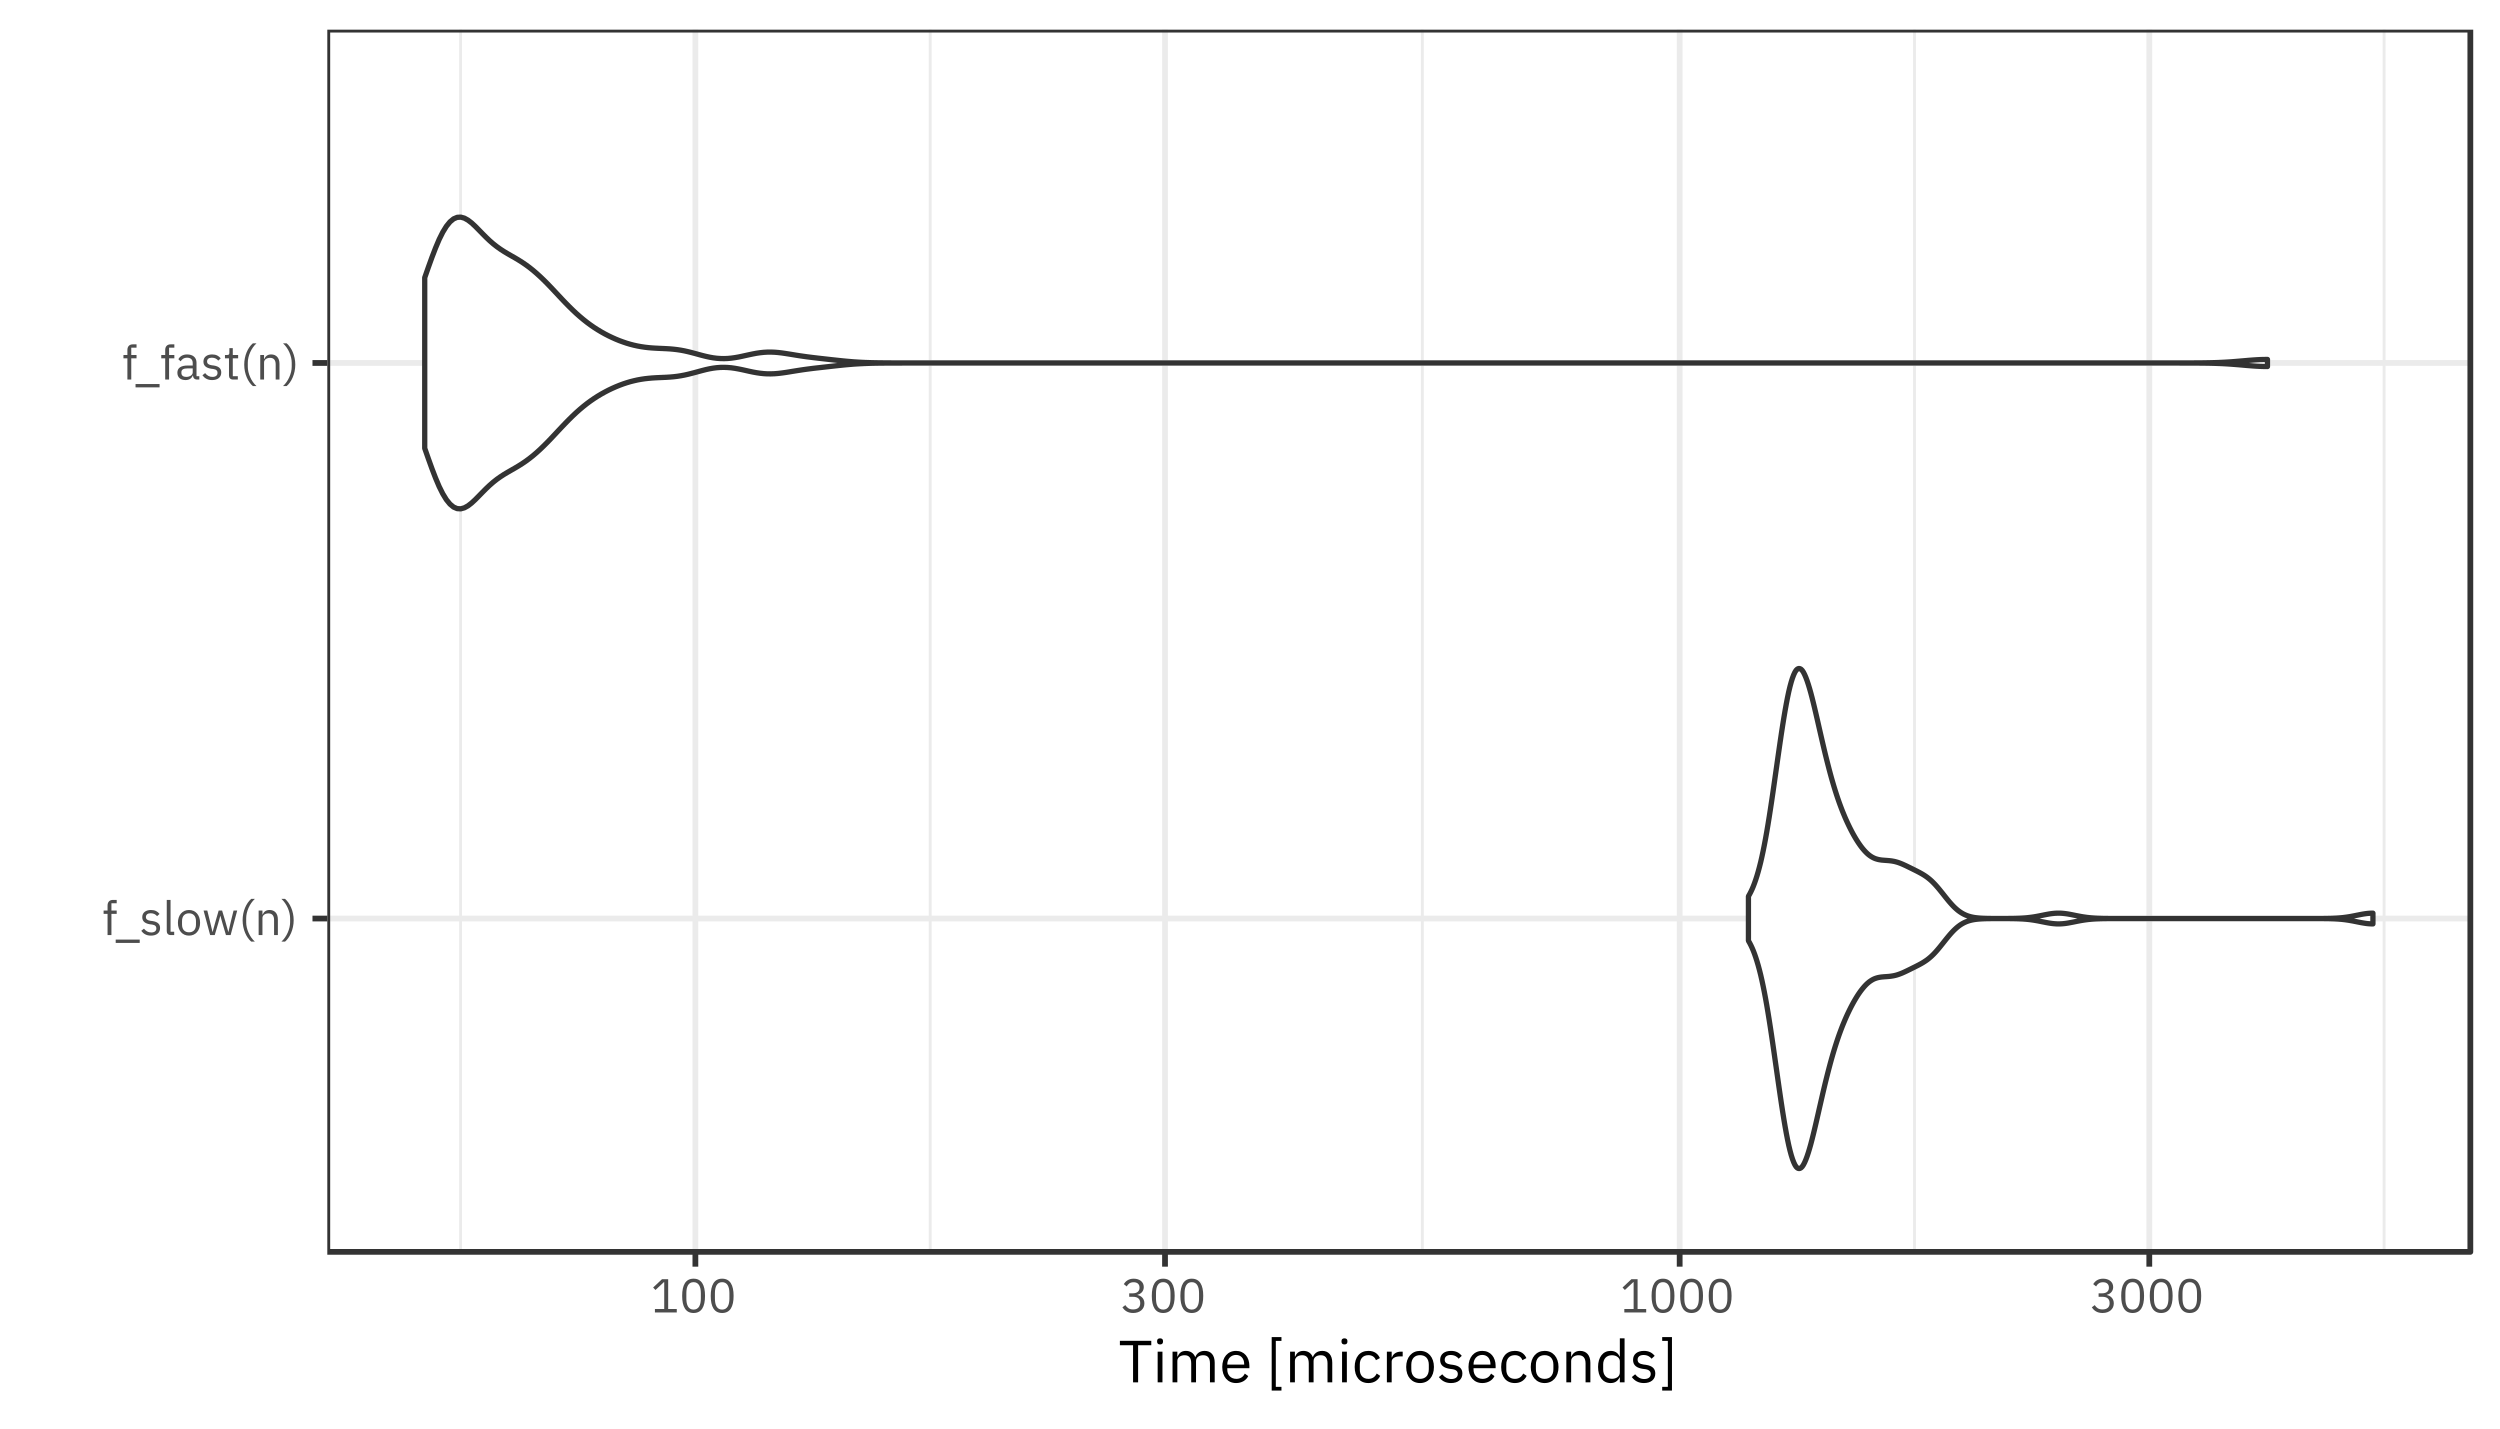 <?xml version="1.0" encoding="UTF-8"?>
<svg xmlns="http://www.w3.org/2000/svg" xmlns:xlink="http://www.w3.org/1999/xlink" width="504pt" height="288pt" viewBox="0 0 504 288" version="1.1">
<defs>
<g>
<symbol overflow="visible" id="glyph0-0">
<path style="stroke:none;" d="M 0.312 0 L 4.219 0 L 4.219 -7.484 L 0.312 -7.484 Z M 0.875 -0.578 L 0.875 -6.906 L 3.641 -6.906 L 3.641 -0.578 Z M 0.875 -0.578 "/>
</symbol>
<symbol overflow="visible" id="glyph0-1">
<path style="stroke:none;" d="M 1.078 0 L 1.859 0 L 1.859 -4.281 L 2.922 -4.281 L 2.922 -4.953 L 1.859 -4.953 L 1.859 -6.422 L 2.922 -6.422 L 2.922 -7.094 L 2.172 -7.094 C 1.438 -7.094 1.078 -6.625 1.078 -5.953 L 1.078 -4.953 L 0.281 -4.953 L 0.281 -4.281 L 1.078 -4.281 Z M 1.078 0 "/>
</symbol>
<symbol overflow="visible" id="glyph0-2">
<path style="stroke:none;" d="M 5.125 1.578 L 5.125 0.906 L 0.281 0.906 L 0.281 1.578 Z M 5.125 1.578 "/>
</symbol>
<symbol overflow="visible" id="glyph0-3">
<path style="stroke:none;" d="M 2.297 0.109 C 3.438 0.109 4.141 -0.469 4.141 -1.422 C 4.141 -2.172 3.719 -2.656 2.625 -2.828 L 2.234 -2.875 C 1.625 -2.969 1.281 -3.172 1.281 -3.641 C 1.281 -4.109 1.625 -4.406 2.25 -4.406 C 2.891 -4.406 3.312 -4.109 3.531 -3.812 L 4.031 -4.266 C 3.641 -4.766 3.109 -5.062 2.312 -5.062 C 1.312 -5.062 0.547 -4.578 0.547 -3.609 C 0.547 -2.688 1.234 -2.312 2.141 -2.172 L 2.531 -2.125 C 3.188 -2.031 3.391 -1.734 3.391 -1.344 C 3.391 -0.828 3.016 -0.531 2.359 -0.531 C 1.734 -0.531 1.281 -0.812 0.891 -1.297 L 0.344 -0.859 C 0.781 -0.266 1.391 0.109 2.297 0.109 Z M 2.297 0.109 "/>
</symbol>
<symbol overflow="visible" id="glyph0-4">
<path style="stroke:none;" d="M 2.312 0 L 2.312 -0.672 L 1.578 -0.672 L 1.578 -7.094 L 0.812 -7.094 L 0.812 -0.797 C 0.812 -0.328 1.109 0 1.625 0 Z M 2.312 0 "/>
</symbol>
<symbol overflow="visible" id="glyph0-5">
<path style="stroke:none;" d="M 2.688 0.109 C 4.016 0.109 4.922 -0.906 4.922 -2.469 C 4.922 -4.047 4.016 -5.062 2.688 -5.062 C 1.359 -5.062 0.453 -4.047 0.453 -2.469 C 0.453 -0.906 1.359 0.109 2.688 0.109 Z M 2.688 -0.562 C 1.859 -0.562 1.281 -1.078 1.281 -2.125 L 1.281 -2.828 C 1.281 -3.875 1.859 -4.391 2.688 -4.391 C 3.516 -4.391 4.094 -3.875 4.094 -2.828 L 4.094 -2.125 C 4.094 -1.078 3.516 -0.562 2.688 -0.562 Z M 2.688 -0.562 "/>
</symbol>
<symbol overflow="visible" id="glyph0-6">
<path style="stroke:none;" d="M 1.625 0 L 2.547 0 L 3.25 -2.375 L 3.672 -3.891 L 3.688 -3.891 L 4.109 -2.375 L 4.812 0 L 5.75 0 L 7.078 -4.953 L 6.344 -4.953 L 5.812 -2.812 L 5.312 -0.641 L 5.281 -0.641 L 4.672 -2.812 L 4.031 -4.953 L 3.344 -4.953 L 2.719 -2.812 L 2.125 -0.641 L 2.094 -0.641 L 1.578 -2.812 L 1.047 -4.953 L 0.297 -4.953 Z M 1.625 0 "/>
</symbol>
<symbol overflow="visible" id="glyph0-7">
<path style="stroke:none;" d="M 0.797 -3 C 0.797 -1.125 1.578 0.516 2.531 1.312 L 3.266 1.312 C 2.219 0.391 1.516 -1.234 1.516 -2.578 L 1.516 -3.391 C 1.516 -4.734 2.203 -6.328 3.266 -7.297 L 2.531 -7.297 C 1.547 -6.453 0.797 -4.844 0.797 -3 Z M 0.797 -3 "/>
</symbol>
<symbol overflow="visible" id="glyph0-8">
<path style="stroke:none;" d="M 1.578 0 L 1.578 -3.438 C 1.578 -4.062 2.172 -4.375 2.797 -4.375 C 3.531 -4.375 3.922 -3.922 3.922 -3.047 L 3.922 0 L 4.688 0 L 4.688 -3.172 C 4.688 -4.375 4.031 -5.062 3.016 -5.062 C 2.281 -5.062 1.859 -4.703 1.625 -4.141 L 1.578 -4.141 L 1.578 -4.953 L 0.812 -4.953 L 0.812 0 Z M 1.578 0 "/>
</symbol>
<symbol overflow="visible" id="glyph0-9">
<path style="stroke:none;" d="M 2.422 -3 C 2.422 -4.844 1.656 -6.453 0.688 -7.297 L -0.047 -7.297 C 1.016 -6.328 1.703 -4.734 1.703 -3.391 L 1.703 -2.578 C 1.703 -1.234 0.984 0.391 -0.047 1.312 L 0.688 1.312 C 1.625 0.516 2.422 -1.125 2.422 -3 Z M 2.422 -3 "/>
</symbol>
<symbol overflow="visible" id="glyph0-10">
<path style="stroke:none;" d="M 4.844 0 L 4.844 -0.672 L 4.281 -0.672 L 4.281 -3.391 C 4.281 -4.438 3.562 -5.062 2.375 -5.062 C 1.484 -5.062 0.891 -4.625 0.625 -4.094 L 1.078 -3.672 C 1.359 -4.109 1.75 -4.406 2.344 -4.406 C 3.125 -4.406 3.516 -4.016 3.516 -3.312 L 3.516 -2.828 L 2.531 -2.828 C 1.094 -2.828 0.422 -2.312 0.422 -1.375 C 0.422 -0.453 1.031 0.109 2.078 0.109 C 2.766 0.109 3.297 -0.203 3.516 -0.812 L 3.562 -0.812 C 3.609 -0.344 3.844 0 4.406 0 Z M 2.203 -0.531 C 1.609 -0.531 1.234 -0.812 1.234 -1.312 L 1.234 -1.5 C 1.234 -1.984 1.625 -2.25 2.5 -2.25 L 3.516 -2.25 L 3.516 -1.438 C 3.516 -0.938 2.969 -0.531 2.203 -0.531 Z M 2.203 -0.531 "/>
</symbol>
<symbol overflow="visible" id="glyph0-11">
<path style="stroke:none;" d="M 2.875 0 L 2.875 -0.672 L 1.859 -0.672 L 1.859 -4.281 L 2.938 -4.281 L 2.938 -4.953 L 1.859 -4.953 L 1.859 -6.328 L 1.172 -6.328 L 1.172 -5.406 C 1.172 -5.062 1.062 -4.953 0.734 -4.953 L 0.281 -4.953 L 0.281 -4.281 L 1.094 -4.281 L 1.094 -0.812 C 1.094 -0.328 1.375 0 1.906 0 Z M 2.875 0 "/>
</symbol>
<symbol overflow="visible" id="glyph0-12">
<path style="stroke:none;" d="M 5.25 0 L 5.25 -0.703 L 3.516 -0.703 L 3.516 -6.703 L 2.266 -6.703 L 0.484 -5.031 L 0.953 -4.531 L 2.641 -6.109 L 2.719 -6.109 L 2.719 -0.703 L 0.844 -0.703 L 0.844 0 Z M 5.25 0 "/>
</symbol>
<symbol overflow="visible" id="glyph0-13">
<path style="stroke:none;" d="M 2.875 0.109 C 4.484 0.109 5.188 -1.156 5.188 -3.344 C 5.188 -5.531 4.484 -6.812 2.875 -6.812 C 1.281 -6.812 0.578 -5.531 0.578 -3.344 C 0.578 -1.156 1.281 0.109 2.875 0.109 Z M 2.875 -0.578 C 1.828 -0.578 1.422 -1.5 1.422 -2.797 L 1.422 -3.891 C 1.422 -5.188 1.828 -6.109 2.875 -6.109 C 3.922 -6.109 4.344 -5.188 4.344 -3.891 L 4.344 -2.797 C 4.344 -1.5 3.922 -0.578 2.875 -0.578 Z M 2.875 -0.578 "/>
</symbol>
<symbol overflow="visible" id="glyph0-14">
<path style="stroke:none;" d="M 1.781 -3.859 L 1.781 -3.156 L 2.562 -3.156 C 3.5 -3.156 4 -2.703 4 -1.922 L 4 -1.844 C 4 -1.062 3.5 -0.609 2.562 -0.609 C 1.75 -0.609 1.359 -0.953 1 -1.484 L 0.406 -1.031 C 0.812 -0.453 1.406 0.109 2.578 0.109 C 3.938 0.109 4.844 -0.688 4.844 -1.828 C 4.844 -2.844 4.156 -3.375 3.438 -3.516 L 3.438 -3.562 C 4.141 -3.734 4.719 -4.266 4.719 -5.125 C 4.719 -6.203 3.812 -6.812 2.688 -6.812 C 1.609 -6.812 1.031 -6.25 0.688 -5.719 L 1.281 -5.25 C 1.562 -5.766 1.969 -6.094 2.672 -6.094 C 3.375 -6.094 3.859 -5.734 3.859 -5.031 L 3.859 -4.969 C 3.859 -4.328 3.406 -3.859 2.5 -3.859 Z M 1.781 -3.859 "/>
</symbol>
<symbol overflow="visible" id="glyph1-0">
<path style="stroke:none;" d="M 0.391 0 L 5.281 0 L 5.281 -9.359 L 0.391 -9.359 Z M 1.109 -0.719 L 1.109 -8.641 L 4.562 -8.641 L 4.562 -0.719 Z M 1.109 -0.719 "/>
</symbol>
<symbol overflow="visible" id="glyph1-1">
<path style="stroke:none;" d="M 6.594 -7.484 L 6.594 -8.375 L 0.266 -8.375 L 0.266 -7.484 L 2.922 -7.484 L 2.922 0 L 3.938 0 L 3.938 -7.484 Z M 6.594 -7.484 "/>
</symbol>
<symbol overflow="visible" id="glyph1-2">
<path style="stroke:none;" d="M 1.5 -7.641 C 1.906 -7.641 2.094 -7.859 2.094 -8.188 L 2.094 -8.344 C 2.094 -8.656 1.906 -8.875 1.5 -8.875 C 1.094 -8.875 0.906 -8.656 0.906 -8.344 L 0.906 -8.188 C 0.906 -7.859 1.094 -7.641 1.5 -7.641 Z M 1.016 0 L 1.984 0 L 1.984 -6.188 L 1.016 -6.188 Z M 1.016 0 "/>
</symbol>
<symbol overflow="visible" id="glyph1-3">
<path style="stroke:none;" d="M 1.984 0 L 1.984 -4.297 C 1.984 -5.094 2.703 -5.469 3.453 -5.469 C 4.375 -5.469 4.781 -4.906 4.781 -3.797 L 4.781 0 L 5.75 0 L 5.75 -4.297 C 5.75 -5.094 6.438 -5.469 7.203 -5.469 C 8.141 -5.469 8.562 -4.891 8.562 -3.797 L 8.562 0 L 9.516 0 L 9.516 -3.969 C 9.516 -5.469 8.766 -6.344 7.5 -6.344 C 6.438 -6.344 5.844 -5.75 5.609 -5.078 L 5.594 -5.078 C 5.25 -5.969 4.516 -6.344 3.703 -6.344 C 2.734 -6.344 2.297 -5.812 2.031 -5.188 L 1.984 -5.188 L 1.984 -6.188 L 1.016 -6.188 L 1.016 0 Z M 1.984 0 "/>
</symbol>
<symbol overflow="visible" id="glyph1-4">
<path style="stroke:none;" d="M 3.344 0.141 C 4.516 0.141 5.406 -0.438 5.797 -1.266 L 5.109 -1.766 C 4.781 -1.078 4.188 -0.703 3.406 -0.703 C 2.25 -0.703 1.578 -1.5 1.578 -2.562 L 1.578 -2.859 L 6.031 -2.859 L 6.031 -3.312 C 6.031 -5.062 5 -6.344 3.344 -6.344 C 1.672 -6.344 0.562 -5.062 0.562 -3.094 C 0.562 -1.125 1.672 0.141 3.344 0.141 Z M 3.344 -5.531 C 4.328 -5.531 4.984 -4.797 4.984 -3.703 L 4.984 -3.578 L 1.578 -3.578 L 1.578 -3.656 C 1.578 -4.734 2.297 -5.531 3.344 -5.531 Z M 3.344 -5.531 "/>
</symbol>
<symbol overflow="visible" id="glyph1-5">
<path style="stroke:none;" d=""/>
</symbol>
<symbol overflow="visible" id="glyph1-6">
<path style="stroke:none;" d="M 3.078 1.656 L 3.078 0.906 L 1.938 0.906 L 1.938 -8.359 L 3.078 -8.359 L 3.078 -9.125 L 1.109 -9.125 L 1.109 1.656 Z M 3.078 1.656 "/>
</symbol>
<symbol overflow="visible" id="glyph1-7">
<path style="stroke:none;" d="M 3.328 0.141 C 4.5 0.141 5.297 -0.438 5.703 -1.312 L 5 -1.781 C 4.672 -1.078 4.109 -0.703 3.328 -0.703 C 2.188 -0.703 1.594 -1.484 1.594 -2.562 L 1.594 -3.625 C 1.594 -4.703 2.188 -5.484 3.328 -5.484 C 4.078 -5.484 4.609 -5.109 4.844 -4.469 L 5.641 -4.891 C 5.281 -5.734 4.547 -6.344 3.328 -6.344 C 1.578 -6.344 0.562 -5.078 0.562 -3.094 C 0.562 -1.109 1.578 0.141 3.328 0.141 Z M 3.328 0.141 "/>
</symbol>
<symbol overflow="visible" id="glyph1-8">
<path style="stroke:none;" d="M 1.984 0 L 1.984 -4.203 C 1.984 -4.781 2.609 -5.234 3.641 -5.234 L 4.203 -5.234 L 4.203 -6.188 L 3.828 -6.188 C 2.812 -6.188 2.25 -5.641 2.047 -5.047 L 1.984 -5.047 L 1.984 -6.188 L 1.016 -6.188 L 1.016 0 Z M 1.984 0 "/>
</symbol>
<symbol overflow="visible" id="glyph1-9">
<path style="stroke:none;" d="M 3.359 0.141 C 5.016 0.141 6.156 -1.125 6.156 -3.094 C 6.156 -5.062 5.016 -6.344 3.359 -6.344 C 1.703 -6.344 0.562 -5.062 0.562 -3.094 C 0.562 -1.125 1.703 0.141 3.359 0.141 Z M 3.359 -0.703 C 2.328 -0.703 1.594 -1.344 1.594 -2.656 L 1.594 -3.547 C 1.594 -4.844 2.328 -5.484 3.359 -5.484 C 4.391 -5.484 5.125 -4.844 5.125 -3.547 L 5.125 -2.656 C 5.125 -1.344 4.391 -0.703 3.359 -0.703 Z M 3.359 -0.703 "/>
</symbol>
<symbol overflow="visible" id="glyph1-10">
<path style="stroke:none;" d="M 2.875 0.141 C 4.297 0.141 5.172 -0.594 5.172 -1.781 C 5.172 -2.719 4.641 -3.328 3.281 -3.531 L 2.797 -3.594 C 2.031 -3.719 1.609 -3.953 1.609 -4.562 C 1.609 -5.141 2.031 -5.516 2.812 -5.516 C 3.609 -5.516 4.141 -5.141 4.422 -4.766 L 5.047 -5.344 C 4.547 -5.969 3.891 -6.344 2.891 -6.344 C 1.625 -6.344 0.688 -5.734 0.688 -4.516 C 0.688 -3.359 1.531 -2.891 2.672 -2.719 L 3.172 -2.656 C 3.984 -2.531 4.25 -2.156 4.25 -1.688 C 4.25 -1.047 3.766 -0.672 2.953 -0.672 C 2.172 -0.672 1.594 -1.016 1.109 -1.625 L 0.438 -1.062 C 0.984 -0.344 1.734 0.141 2.875 0.141 Z M 2.875 0.141 "/>
</symbol>
<symbol overflow="visible" id="glyph1-11">
<path style="stroke:none;" d="M 1.984 0 L 1.984 -4.297 C 1.984 -5.094 2.719 -5.469 3.484 -5.469 C 4.422 -5.469 4.891 -4.906 4.891 -3.797 L 4.891 0 L 5.859 0 L 5.859 -3.969 C 5.859 -5.469 5.047 -6.344 3.781 -6.344 C 2.859 -6.344 2.328 -5.875 2.031 -5.188 L 1.984 -5.188 L 1.984 -6.188 L 1.016 -6.188 L 1.016 0 Z M 1.984 0 "/>
</symbol>
<symbol overflow="visible" id="glyph1-12">
<path style="stroke:none;" d="M 4.984 0 L 5.938 0 L 5.938 -8.875 L 4.984 -8.875 L 4.984 -5.188 L 4.938 -5.188 C 4.609 -5.969 3.969 -6.344 3.125 -6.344 C 1.578 -6.344 0.594 -5.078 0.594 -3.094 C 0.594 -1.109 1.578 0.141 3.125 0.141 C 3.969 0.141 4.562 -0.234 4.938 -1.016 L 4.984 -1.016 Z M 3.391 -0.719 C 2.297 -0.719 1.625 -1.469 1.625 -2.562 L 1.625 -3.625 C 1.625 -4.734 2.297 -5.469 3.391 -5.469 C 4.266 -5.469 4.984 -4.969 4.984 -4.281 L 4.984 -1.984 C 4.984 -1.172 4.266 -0.719 3.391 -0.719 Z M 3.391 -0.719 "/>
</symbol>
<symbol overflow="visible" id="glyph1-13">
<path style="stroke:none;" d="M 0.719 -9.125 L 0.719 -8.359 L 1.859 -8.359 L 1.859 0.906 L 0.719 0.906 L 0.719 1.656 L 2.688 1.656 L 2.688 -9.125 Z M 0.719 -9.125 "/>
</symbol>
</g>
<clipPath id="clip1">
  <path d="M 65.984 5.977 L 499 5.977 L 499 253 L 65.984 253 Z M 65.984 5.977 "/>
</clipPath>
<clipPath id="clip2">
  <path d="M 92 5.977 L 94 5.977 L 94 253 L 92 253 Z M 92 5.977 "/>
</clipPath>
<clipPath id="clip3">
  <path d="M 187 5.977 L 188 5.977 L 188 253 L 187 253 Z M 187 5.977 "/>
</clipPath>
<clipPath id="clip4">
  <path d="M 286 5.977 L 288 5.977 L 288 253 L 286 253 Z M 286 5.977 "/>
</clipPath>
<clipPath id="clip5">
  <path d="M 385 5.977 L 387 5.977 L 387 253 L 385 253 Z M 385 5.977 "/>
</clipPath>
<clipPath id="clip6">
  <path d="M 480 5.977 L 481 5.977 L 481 253 L 480 253 Z M 480 5.977 "/>
</clipPath>
<clipPath id="clip7">
  <path d="M 65.984 184 L 499 184 L 499 186 L 65.984 186 Z M 65.984 184 "/>
</clipPath>
<clipPath id="clip8">
  <path d="M 65.984 72 L 499 72 L 499 74 L 65.984 74 Z M 65.984 72 "/>
</clipPath>
<clipPath id="clip9">
  <path d="M 139 5.977 L 141 5.977 L 141 253 L 139 253 Z M 139 5.977 "/>
</clipPath>
<clipPath id="clip10">
  <path d="M 234 5.977 L 236 5.977 L 236 253 L 234 253 Z M 234 5.977 "/>
</clipPath>
<clipPath id="clip11">
  <path d="M 338 5.977 L 340 5.977 L 340 253 L 338 253 Z M 338 5.977 "/>
</clipPath>
<clipPath id="clip12">
  <path d="M 432 5.977 L 434 5.977 L 434 253 L 432 253 Z M 432 5.977 "/>
</clipPath>
<clipPath id="clip13">
  <path d="M 65.984 5.977 L 499 5.977 L 499 253 L 65.984 253 Z M 65.984 5.977 "/>
</clipPath>
</defs>
<g id="surface1034">
<rect x="0" y="0" width="504" height="288" style="fill:rgb(100%,100%,100%);fill-opacity:1;stroke:none;"/>
<rect x="0" y="0" width="504" height="288" style="fill:rgb(100%,100%,100%);fill-opacity:1;stroke:none;"/>
<path style="fill:none;stroke-width:1.164;stroke-linecap:round;stroke-linejoin:round;stroke:rgb(100%,100%,100%);stroke-opacity:1;stroke-miterlimit:10;" d="M 0 288 L 504 288 L 504 0 L 0 0 Z M 0 288 "/>
<g clip-path="url(#clip1)" clip-rule="nonzero">
<path style=" stroke:none;fill-rule:nonzero;fill:rgb(100%,100%,100%);fill-opacity:1;" d="M 65.984 252.375 L 498.02 252.375 L 498.02 5.98 L 65.984 5.98 Z M 65.984 252.375 "/>
</g>
<g clip-path="url(#clip2)" clip-rule="nonzero">
<path style="fill:none;stroke-width:0.582;stroke-linecap:butt;stroke-linejoin:round;stroke:rgb(92.157%,92.157%,92.157%);stroke-opacity:1;stroke-miterlimit:10;" d="M 92.852 252.375 L 92.852 5.977 "/>
</g>
<g clip-path="url(#clip3)" clip-rule="nonzero">
<path style="fill:none;stroke-width:0.582;stroke-linecap:butt;stroke-linejoin:round;stroke:rgb(92.157%,92.157%,92.157%);stroke-opacity:1;stroke-miterlimit:10;" d="M 187.527 252.375 L 187.527 5.977 "/>
</g>
<g clip-path="url(#clip4)" clip-rule="nonzero">
<path style="fill:none;stroke-width:0.582;stroke-linecap:butt;stroke-linejoin:round;stroke:rgb(92.157%,92.157%,92.157%);stroke-opacity:1;stroke-miterlimit:10;" d="M 286.742 252.375 L 286.742 5.977 "/>
</g>
<g clip-path="url(#clip5)" clip-rule="nonzero">
<path style="fill:none;stroke-width:0.582;stroke-linecap:butt;stroke-linejoin:round;stroke:rgb(92.157%,92.157%,92.157%);stroke-opacity:1;stroke-miterlimit:10;" d="M 385.961 252.375 L 385.961 5.977 "/>
</g>
<g clip-path="url(#clip6)" clip-rule="nonzero">
<path style="fill:none;stroke-width:0.582;stroke-linecap:butt;stroke-linejoin:round;stroke:rgb(92.157%,92.157%,92.157%);stroke-opacity:1;stroke-miterlimit:10;" d="M 480.637 252.375 L 480.637 5.977 "/>
</g>
<g clip-path="url(#clip7)" clip-rule="nonzero">
<path style="fill:none;stroke-width:1.164;stroke-linecap:butt;stroke-linejoin:round;stroke:rgb(92.157%,92.157%,92.157%);stroke-opacity:1;stroke-miterlimit:10;" d="M 65.984 185.176 L 498.023 185.176 "/>
</g>
<g clip-path="url(#clip8)" clip-rule="nonzero">
<path style="fill:none;stroke-width:1.164;stroke-linecap:butt;stroke-linejoin:round;stroke:rgb(92.157%,92.157%,92.157%);stroke-opacity:1;stroke-miterlimit:10;" d="M 65.984 73.176 L 498.023 73.176 "/>
</g>
<g clip-path="url(#clip9)" clip-rule="nonzero">
<path style="fill:none;stroke-width:1.164;stroke-linecap:butt;stroke-linejoin:round;stroke:rgb(92.157%,92.157%,92.157%);stroke-opacity:1;stroke-miterlimit:10;" d="M 140.188 252.375 L 140.188 5.977 "/>
</g>
<g clip-path="url(#clip10)" clip-rule="nonzero">
<path style="fill:none;stroke-width:1.164;stroke-linecap:butt;stroke-linejoin:round;stroke:rgb(92.157%,92.157%,92.157%);stroke-opacity:1;stroke-miterlimit:10;" d="M 234.867 252.375 L 234.867 5.977 "/>
</g>
<g clip-path="url(#clip11)" clip-rule="nonzero">
<path style="fill:none;stroke-width:1.164;stroke-linecap:butt;stroke-linejoin:round;stroke:rgb(92.157%,92.157%,92.157%);stroke-opacity:1;stroke-miterlimit:10;" d="M 338.621 252.375 L 338.621 5.977 "/>
</g>
<g clip-path="url(#clip12)" clip-rule="nonzero">
<path style="fill:none;stroke-width:1.164;stroke-linecap:butt;stroke-linejoin:round;stroke:rgb(92.157%,92.157%,92.157%);stroke-opacity:1;stroke-miterlimit:10;" d="M 433.297 252.375 L 433.297 5.977 "/>
</g>
<path style="fill-rule:nonzero;fill:rgb(100%,100%,100%);fill-opacity:1;stroke-width:1.067;stroke-linecap:round;stroke-linejoin:round;stroke:rgb(20%,20%,20%);stroke-opacity:1;stroke-miterlimit:10;" d="M 352.484 189.656 L 352.73 190.09 L 352.977 190.57 L 353.223 191.094 L 353.469 191.672 L 353.715 192.316 L 353.961 193.023 L 354.207 193.793 L 354.453 194.629 L 354.699 195.535 L 354.949 196.531 L 355.195 197.605 L 355.441 198.758 L 355.688 199.984 L 355.934 201.285 L 356.18 202.66 L 356.426 204.121 L 356.672 205.645 L 356.918 207.223 L 357.164 208.855 L 357.41 210.527 L 357.656 212.234 L 357.902 213.965 L 358.152 215.707 L 358.398 217.445 L 358.645 219.168 L 358.891 220.863 L 359.137 222.523 L 359.383 224.117 L 359.629 225.648 L 359.875 227.102 L 360.121 228.469 L 360.367 229.738 L 360.613 230.902 L 360.859 231.934 L 361.105 232.844 L 361.352 233.629 L 361.602 234.293 L 361.848 234.824 L 362.094 235.215 L 362.34 235.457 L 362.586 235.574 L 362.832 235.566 L 363.078 235.438 L 363.324 235.195 L 363.57 234.828 L 363.816 234.348 L 364.062 233.773 L 364.309 233.113 L 364.555 232.375 L 364.801 231.566 L 365.051 230.684 L 365.297 229.746 L 365.543 228.77 L 365.789 227.754 L 366.035 226.715 L 366.281 225.652 L 366.527 224.578 L 366.773 223.496 L 367.02 222.418 L 367.266 221.344 L 367.512 220.281 L 367.758 219.234 L 368.004 218.211 L 368.254 217.211 L 368.5 216.234 L 368.746 215.285 L 368.992 214.363 L 369.238 213.469 L 369.484 212.609 L 369.73 211.781 L 369.977 210.984 L 370.223 210.215 L 370.469 209.473 L 370.715 208.758 L 370.961 208.078 L 371.207 207.422 L 371.453 206.789 L 371.703 206.18 L 371.949 205.594 L 372.195 205.031 L 372.441 204.488 L 372.688 203.969 L 372.934 203.465 L 373.18 202.98 L 373.426 202.512 L 373.672 202.062 L 373.918 201.633 L 374.164 201.219 L 374.41 200.82 L 374.656 200.441 L 374.906 200.078 L 375.152 199.738 L 375.398 199.418 L 375.645 199.117 L 375.891 198.832 L 376.137 198.57 L 376.383 198.328 L 376.629 198.113 L 376.875 197.914 L 377.121 197.742 L 377.367 197.586 L 377.613 197.449 L 377.859 197.332 L 378.105 197.238 L 378.355 197.156 L 378.602 197.09 L 378.848 197.039 L 379.094 196.996 L 379.34 196.965 L 379.832 196.918 L 380.324 196.887 L 380.816 196.848 L 381.062 196.82 L 381.309 196.785 L 381.555 196.746 L 381.805 196.699 L 382.051 196.645 L 382.297 196.582 L 382.543 196.508 L 382.789 196.426 L 383.035 196.336 L 383.281 196.242 L 383.527 196.141 L 383.773 196.031 L 384.02 195.918 L 384.512 195.684 L 384.758 195.562 L 385.008 195.441 L 385.254 195.32 L 385.5 195.195 L 385.992 194.953 L 386.73 194.578 L 387.223 194.312 L 387.469 194.172 L 387.715 194.027 L 387.961 193.871 L 388.207 193.707 L 388.457 193.535 L 388.703 193.348 L 388.949 193.148 L 389.195 192.938 L 389.441 192.715 L 389.688 192.477 L 389.934 192.227 L 390.18 191.961 L 390.426 191.688 L 390.672 191.402 L 390.918 191.109 L 391.164 190.809 L 391.41 190.5 L 391.66 190.191 L 391.906 189.879 L 392.398 189.262 L 392.645 188.961 L 392.891 188.664 L 393.137 188.375 L 393.383 188.098 L 393.629 187.832 L 393.875 187.578 L 394.121 187.34 L 394.367 187.117 L 394.613 186.906 L 394.859 186.711 L 395.109 186.527 L 395.355 186.363 L 395.602 186.215 L 395.848 186.078 L 396.094 185.957 L 396.34 185.848 L 396.586 185.75 L 396.832 185.664 L 397.078 185.59 L 397.324 185.527 L 397.57 185.469 L 397.816 185.422 L 398.062 185.379 L 398.309 185.344 L 398.559 185.312 L 399.051 185.266 L 399.543 185.234 L 400.035 185.211 L 400.281 185.203 L 400.527 185.199 L 400.773 185.191 L 401.02 185.188 L 401.266 185.188 L 401.512 185.184 L 401.762 185.184 L 402.008 185.18 L 402.746 185.18 L 402.992 185.176 L 403.484 185.176 L 403.73 185.18 L 404.469 185.18 L 404.715 185.184 L 404.961 185.184 L 405.211 185.188 L 405.457 185.188 L 405.949 185.195 L 406.195 185.203 L 406.441 185.207 L 406.934 185.223 L 407.672 185.258 L 407.918 185.273 L 408.164 185.293 L 408.414 185.312 L 408.906 185.359 L 409.152 185.387 L 409.398 185.418 L 409.891 185.488 L 410.137 185.527 L 410.875 185.656 L 411.121 185.707 L 411.367 185.754 L 411.613 185.805 L 411.863 185.855 L 412.109 185.902 L 412.355 185.953 L 412.602 186 L 413.094 186.086 L 413.34 186.125 L 413.586 186.16 L 413.832 186.191 L 414.078 186.215 L 414.324 186.234 L 414.57 186.25 L 414.816 186.258 L 415.066 186.258 L 415.312 186.254 L 415.559 186.242 L 415.805 186.227 L 416.051 186.203 L 416.297 186.176 L 416.543 186.145 L 417.035 186.066 L 418.02 185.879 L 418.266 185.828 L 418.516 185.777 L 418.762 185.727 L 419.254 185.633 L 419.746 185.547 L 420.238 185.469 L 420.484 185.434 L 420.977 185.371 L 421.715 185.301 L 421.965 185.281 L 422.457 185.25 L 422.703 185.238 L 422.949 185.23 L 423.195 185.219 L 423.688 185.203 L 424.918 185.184 L 425.168 185.184 L 425.414 185.18 L 426.152 185.18 L 426.398 185.176 L 467.051 185.176 L 467.297 185.18 L 468.035 185.18 L 468.527 185.188 L 468.777 185.188 L 469.516 185.199 L 470.5 185.23 L 470.746 185.242 L 470.992 185.258 L 471.238 185.27 L 471.977 185.328 L 472.227 185.355 L 472.719 185.41 L 473.457 185.516 L 474.195 185.645 L 474.441 185.691 L 474.688 185.742 L 474.934 185.789 L 475.18 185.84 L 475.43 185.891 L 475.676 185.938 L 475.922 185.988 L 476.414 186.074 L 476.906 186.152 L 477.152 186.184 L 477.398 186.211 L 477.645 186.23 L 477.891 186.246 L 478.137 186.254 L 478.383 186.258 L 478.383 184.094 L 478.137 184.094 L 477.891 184.105 L 477.645 184.121 L 477.398 184.141 L 477.152 184.168 L 476.906 184.199 L 476.66 184.234 L 476.414 184.273 L 476.168 184.316 L 475.676 184.41 L 475.43 184.461 L 475.18 184.508 L 474.688 184.609 L 473.949 184.75 L 473.703 184.793 L 473.211 184.871 L 472.965 184.906 L 472.473 184.969 L 472.227 184.996 L 471.977 185.02 L 471.73 185.043 L 471.484 185.062 L 470.992 185.094 L 470.254 185.129 L 469.762 185.145 L 468.777 185.16 L 468.527 185.164 L 468.281 185.168 L 467.789 185.168 L 467.543 185.172 L 466.312 185.172 L 466.066 185.176 L 427.137 185.176 L 426.891 185.172 L 425.66 185.172 L 425.414 185.168 L 425.168 185.168 L 424.918 185.164 L 424.672 185.164 L 423.934 185.152 L 422.949 185.121 L 422.457 185.098 L 421.965 185.066 L 421.715 185.047 L 421.469 185.027 L 421.223 185.004 L 420.73 184.949 L 419.992 184.844 L 419.746 184.805 L 419.5 184.762 L 418.516 184.574 L 418.266 184.523 L 417.773 184.422 L 417.281 184.328 L 416.789 184.242 L 416.543 184.207 L 416.297 184.176 L 416.051 184.148 L 415.805 184.125 L 415.559 184.105 L 415.312 184.094 L 415.066 184.09 L 414.816 184.094 L 414.57 184.102 L 414.324 184.113 L 414.078 184.133 L 413.586 184.188 L 413.34 184.223 L 413.094 184.262 L 412.848 184.305 L 412.109 184.445 L 411.863 184.496 L 411.613 184.547 L 411.367 184.594 L 411.121 184.645 L 410.629 184.738 L 410.137 184.824 L 409.891 184.863 L 409.645 184.898 L 409.152 184.961 L 408.66 185.016 L 408.414 185.039 L 408.164 185.059 L 407.426 185.105 L 407.18 185.117 L 406.195 185.148 L 405.211 185.164 L 404.961 185.164 L 404.715 185.168 L 404.469 185.168 L 404.223 185.172 L 402.254 185.172 L 402.008 185.168 L 401.512 185.168 L 400.527 185.152 L 399.789 185.129 L 399.543 185.117 L 399.297 185.102 L 398.805 185.062 L 398.559 185.035 L 398.309 185.008 L 398.062 184.973 L 397.816 184.93 L 397.57 184.879 L 397.324 184.824 L 397.078 184.758 L 396.832 184.684 L 396.586 184.598 L 396.34 184.5 L 396.094 184.391 L 395.848 184.27 L 395.602 184.133 L 395.355 183.984 L 395.109 183.82 L 394.859 183.641 L 394.613 183.445 L 394.367 183.234 L 394.121 183.012 L 393.875 182.773 L 393.629 182.52 L 393.383 182.25 L 393.137 181.973 L 392.891 181.688 L 392.645 181.391 L 392.152 180.781 L 391.66 180.156 L 391.41 179.848 L 390.918 179.238 L 390.672 178.945 L 390.426 178.664 L 390.18 178.387 L 389.934 178.125 L 389.688 177.875 L 389.441 177.633 L 389.195 177.41 L 388.949 177.199 L 388.703 177.004 L 388.457 176.816 L 388.207 176.641 L 387.961 176.477 L 387.715 176.324 L 387.469 176.176 L 386.977 175.902 L 386.484 175.645 L 386.238 175.523 L 385.992 175.398 L 385.746 175.277 L 385.5 175.152 L 385.008 174.91 L 384.758 174.789 L 384.266 174.547 L 383.773 174.32 L 383.527 174.211 L 383.281 174.109 L 383.035 174.012 L 382.789 173.922 L 382.543 173.84 L 382.297 173.77 L 382.051 173.703 L 381.805 173.648 L 381.555 173.602 L 381.309 173.562 L 381.062 173.531 L 380.816 173.504 L 380.324 173.465 L 380.078 173.449 L 379.586 173.41 L 379.34 173.387 L 379.094 173.352 L 378.848 173.312 L 378.602 173.258 L 378.355 173.191 L 378.105 173.113 L 377.859 173.016 L 377.613 172.898 L 377.367 172.766 L 377.121 172.609 L 376.875 172.434 L 376.629 172.238 L 376.383 172.02 L 376.137 171.777 L 375.891 171.516 L 375.645 171.234 L 375.398 170.934 L 375.152 170.613 L 374.906 170.27 L 374.656 169.906 L 374.41 169.527 L 374.164 169.133 L 373.918 168.719 L 373.672 168.289 L 373.426 167.84 L 373.18 167.371 L 372.934 166.887 L 372.688 166.383 L 372.441 165.859 L 372.195 165.32 L 371.949 164.758 L 371.703 164.168 L 371.453 163.562 L 371.207 162.93 L 370.961 162.273 L 370.715 161.59 L 370.469 160.879 L 370.223 160.137 L 369.977 159.367 L 369.73 158.566 L 369.484 157.738 L 369.238 156.883 L 368.992 155.988 L 368.746 155.066 L 368.5 154.113 L 368.254 153.141 L 368.004 152.137 L 367.758 151.113 L 367.512 150.066 L 367.266 149.004 L 367.02 147.934 L 366.773 146.855 L 366.527 145.773 L 366.281 144.699 L 366.035 143.637 L 365.789 142.594 L 365.543 141.582 L 365.297 140.602 L 365.051 139.668 L 364.801 138.785 L 364.555 137.977 L 364.309 137.238 L 364.062 136.578 L 363.816 136.004 L 363.57 135.52 L 363.324 135.152 L 363.078 134.91 L 362.832 134.785 L 362.586 134.777 L 362.34 134.891 L 362.094 135.133 L 361.848 135.523 L 361.602 136.059 L 361.352 136.719 L 361.105 137.508 L 360.859 138.418 L 360.613 139.445 L 360.367 140.609 L 360.121 141.883 L 359.875 143.25 L 359.629 144.703 L 359.383 146.23 L 359.137 147.824 L 358.891 149.484 L 358.645 151.184 L 358.398 152.906 L 358.152 154.641 L 357.902 156.383 L 357.656 158.117 L 357.41 159.824 L 357.164 161.496 L 356.918 163.125 L 356.672 164.707 L 356.426 166.23 L 356.18 167.688 L 355.934 169.062 L 355.688 170.367 L 355.441 171.594 L 355.195 172.746 L 354.949 173.82 L 354.699 174.812 L 354.453 175.723 L 354.207 176.559 L 353.961 177.328 L 353.715 178.031 L 353.469 178.676 L 353.223 179.258 L 352.977 179.781 L 352.73 180.258 L 352.484 180.695 Z M 352.484 189.656 "/>
<path style="fill-rule:nonzero;fill:rgb(100%,100%,100%);fill-opacity:1;stroke-width:1.067;stroke-linecap:round;stroke-linejoin:round;stroke:rgb(20%,20%,20%);stroke-opacity:1;stroke-miterlimit:10;" d="M 85.625 90.379 L 86.352 92.457 L 87.078 94.469 L 87.805 96.363 L 88.531 98.078 L 89.258 99.535 L 89.984 100.727 L 90.715 101.625 L 91.441 102.227 L 92.168 102.539 L 92.895 102.578 L 93.621 102.375 L 94.348 101.973 L 95.074 101.41 L 95.801 100.738 L 96.527 100.004 L 97.258 99.254 L 97.984 98.523 L 98.711 97.836 L 99.438 97.203 L 100.164 96.629 L 100.891 96.113 L 101.617 95.641 L 102.344 95.207 L 103.07 94.789 L 103.801 94.371 L 104.527 93.938 L 105.254 93.48 L 105.98 92.988 L 106.707 92.453 L 107.434 91.879 L 108.16 91.258 L 108.887 90.598 L 109.613 89.898 L 110.344 89.168 L 111.07 88.414 L 111.797 87.641 L 112.523 86.863 L 113.25 86.09 L 113.977 85.328 L 114.703 84.586 L 115.43 83.871 L 116.156 83.188 L 116.887 82.539 L 117.613 81.93 L 118.34 81.355 L 119.066 80.82 L 119.793 80.32 L 120.52 79.855 L 121.246 79.422 L 121.973 79.02 L 122.699 78.641 L 123.43 78.293 L 124.156 77.973 L 124.883 77.676 L 125.609 77.406 L 126.336 77.164 L 127.062 76.945 L 127.789 76.762 L 128.516 76.598 L 129.242 76.465 L 129.973 76.355 L 130.699 76.273 L 131.426 76.207 L 132.152 76.16 L 132.879 76.125 L 134.332 76.062 L 135.059 76.016 L 135.785 75.953 L 136.516 75.867 L 137.242 75.754 L 137.969 75.617 L 138.695 75.457 L 139.422 75.273 L 140.148 75.082 L 140.875 74.883 L 141.602 74.688 L 142.328 74.504 L 143.059 74.344 L 143.785 74.219 L 144.512 74.125 L 145.238 74.07 L 145.965 74.059 L 146.691 74.086 L 147.418 74.148 L 148.145 74.25 L 148.871 74.379 L 149.602 74.527 L 150.328 74.688 L 151.055 74.852 L 151.781 75.004 L 152.508 75.137 L 153.234 75.246 L 153.961 75.324 L 154.688 75.367 L 155.414 75.371 L 156.145 75.344 L 156.871 75.285 L 157.598 75.199 L 158.324 75.098 L 159.051 74.984 L 159.777 74.863 L 160.504 74.746 L 161.23 74.633 L 161.957 74.523 L 162.688 74.422 L 163.414 74.328 L 164.141 74.238 L 168.5 73.746 L 169.23 73.668 L 169.957 73.594 L 170.684 73.523 L 171.41 73.461 L 172.137 73.402 L 172.863 73.355 L 173.59 73.316 L 174.316 73.281 L 175.043 73.254 L 175.773 73.23 L 176.5 73.215 L 177.227 73.203 L 178.68 73.188 L 180.133 73.18 L 181.586 73.18 L 182.316 73.176 L 438.945 73.176 L 439.672 73.18 L 441.125 73.18 L 442.578 73.188 L 443.309 73.191 L 444.762 73.207 L 445.488 73.219 L 446.215 73.238 L 446.941 73.262 L 447.668 73.289 L 448.395 73.324 L 449.121 73.367 L 449.852 73.418 L 450.578 73.473 L 451.305 73.531 L 452.031 73.594 L 452.758 73.66 L 454.211 73.777 L 454.938 73.824 L 455.664 73.859 L 456.395 73.883 L 457.121 73.891 L 457.121 72.465 L 456.395 72.473 L 455.664 72.492 L 454.938 72.531 L 454.211 72.578 L 453.484 72.633 L 451.305 72.82 L 449.852 72.938 L 449.121 72.984 L 448.395 73.027 L 447.668 73.062 L 446.941 73.094 L 445.488 73.133 L 444.035 73.156 L 443.309 73.164 L 442.578 73.168 L 441.852 73.172 L 441.125 73.172 L 440.398 73.176 L 181.586 73.176 L 180.859 73.172 L 180.133 73.172 L 178.68 73.164 L 177.227 73.148 L 176.5 73.137 L 175.773 73.121 L 175.043 73.098 L 174.316 73.074 L 173.59 73.039 L 172.863 72.996 L 172.137 72.949 L 171.41 72.891 L 170.684 72.828 L 169.957 72.758 L 169.23 72.684 L 168.5 72.605 L 167.773 72.527 L 164.867 72.199 L 164.141 72.113 L 163.414 72.023 L 162.688 71.93 L 161.957 71.828 L 161.23 71.723 L 160.504 71.609 L 159.777 71.488 L 159.051 71.371 L 158.324 71.258 L 157.598 71.152 L 156.871 71.066 L 156.145 71.008 L 155.414 70.98 L 154.688 70.988 L 153.961 71.031 L 153.234 71.109 L 152.508 71.215 L 151.781 71.352 L 151.055 71.504 L 149.602 71.824 L 148.871 71.977 L 148.145 72.102 L 147.418 72.203 L 146.691 72.27 L 145.965 72.297 L 145.238 72.281 L 144.512 72.23 L 143.785 72.137 L 143.059 72.008 L 142.328 71.848 L 141.602 71.668 L 140.875 71.473 L 140.148 71.273 L 139.422 71.078 L 138.695 70.898 L 137.969 70.734 L 137.242 70.598 L 136.516 70.488 L 135.785 70.402 L 135.059 70.336 L 134.332 70.293 L 133.605 70.258 L 132.879 70.227 L 132.152 70.191 L 131.426 70.145 L 130.699 70.082 L 129.973 69.996 L 129.242 69.887 L 128.516 69.754 L 127.789 69.594 L 127.062 69.406 L 126.336 69.191 L 125.609 68.945 L 124.883 68.68 L 124.156 68.383 L 123.43 68.059 L 122.699 67.711 L 121.973 67.336 L 121.246 66.93 L 120.52 66.496 L 119.793 66.031 L 119.066 65.531 L 118.34 64.996 L 117.613 64.422 L 116.887 63.812 L 116.156 63.164 L 115.43 62.48 L 114.703 61.766 L 113.977 61.027 L 113.25 60.266 L 111.797 58.711 L 111.07 57.938 L 110.344 57.184 L 109.613 56.453 L 108.887 55.758 L 108.16 55.098 L 107.434 54.477 L 106.707 53.898 L 105.98 53.367 L 105.254 52.871 L 104.527 52.414 L 103.801 51.98 L 103.07 51.566 L 102.344 51.148 L 101.617 50.711 L 100.891 50.242 L 100.164 49.723 L 99.438 49.152 L 98.711 48.52 L 97.984 47.828 L 97.258 47.098 L 96.527 46.348 L 95.801 45.613 L 95.074 44.941 L 94.348 44.383 L 93.621 43.977 L 92.895 43.777 L 92.168 43.816 L 91.441 44.125 L 90.715 44.727 L 89.984 45.629 L 89.258 46.816 L 88.531 48.277 L 87.805 49.992 L 87.078 51.883 L 86.352 53.895 L 85.625 55.973 Z M 85.625 90.379 "/>
<g clip-path="url(#clip13)" clip-rule="nonzero">
<path style="fill:none;stroke-width:1.164;stroke-linecap:round;stroke-linejoin:round;stroke:rgb(20%,20%,20%);stroke-opacity:1;stroke-miterlimit:10;" d="M 65.984 252.375 L 498.02 252.375 L 498.02 5.98 L 65.984 5.98 Z M 65.984 252.375 "/>
</g>
<g style="fill:rgb(30.196%,30.196%,30.196%);fill-opacity:1;">
  <use xlink:href="#glyph0-1" x="20.605" y="188.515"/>
  <use xlink:href="#glyph0-2" x="23.044" y="188.515"/>
  <use xlink:href="#glyph0-3" x="28.131" y="188.515"/>
  <use xlink:href="#glyph0-4" x="32.806" y="188.515"/>
  <use xlink:href="#glyph0-5" x="35.416" y="188.515"/>
  <use xlink:href="#glyph0-6" x="40.743" y="188.515"/>
  <use xlink:href="#glyph0-7" x="48.115" y="188.515"/>
  <use xlink:href="#glyph0-8" x="51.331" y="188.515"/>
  <use xlink:href="#glyph0-9" x="56.783" y="188.515"/>
</g>
<g style="fill:rgb(30.196%,30.196%,30.196%);fill-opacity:1;">
  <use xlink:href="#glyph0-1" x="24.605" y="76.515"/>
  <use xlink:href="#glyph0-2" x="27.044" y="76.515"/>
  <use xlink:href="#glyph0-1" x="32.227" y="76.515"/>
  <use xlink:href="#glyph0-10" x="35.337" y="76.515"/>
  <use xlink:href="#glyph0-3" x="40.463" y="76.515"/>
  <use xlink:href="#glyph0-11" x="45.07" y="76.515"/>
  <use xlink:href="#glyph0-7" x="48.439" y="76.515"/>
  <use xlink:href="#glyph0-8" x="51.655" y="76.515"/>
  <use xlink:href="#glyph0-9" x="57.107" y="76.515"/>
</g>
<path style="fill:none;stroke-width:1.164;stroke-linecap:butt;stroke-linejoin:round;stroke:rgb(20%,20%,20%);stroke-opacity:1;stroke-miterlimit:10;" d="M 62.996 185.176 L 65.984 185.176 "/>
<path style="fill:none;stroke-width:1.164;stroke-linecap:butt;stroke-linejoin:round;stroke:rgb(20%,20%,20%);stroke-opacity:1;stroke-miterlimit:10;" d="M 62.996 73.176 L 65.984 73.176 "/>
<path style="fill:none;stroke-width:1.164;stroke-linecap:butt;stroke-linejoin:round;stroke:rgb(20%,20%,20%);stroke-opacity:1;stroke-miterlimit:10;" d="M 140.188 255.363 L 140.188 252.375 "/>
<path style="fill:none;stroke-width:1.164;stroke-linecap:butt;stroke-linejoin:round;stroke:rgb(20%,20%,20%);stroke-opacity:1;stroke-miterlimit:10;" d="M 234.867 255.363 L 234.867 252.375 "/>
<path style="fill:none;stroke-width:1.164;stroke-linecap:butt;stroke-linejoin:round;stroke:rgb(20%,20%,20%);stroke-opacity:1;stroke-miterlimit:10;" d="M 338.621 255.363 L 338.621 252.375 "/>
<path style="fill:none;stroke-width:1.164;stroke-linecap:butt;stroke-linejoin:round;stroke:rgb(20%,20%,20%);stroke-opacity:1;stroke-miterlimit:10;" d="M 433.297 255.363 L 433.297 252.375 "/>
<g style="fill:rgb(30.196%,30.196%,30.196%);fill-opacity:1;">
  <use xlink:href="#glyph0-12" x="131.188" y="264.593"/>
  <use xlink:href="#glyph0-13" x="136.946" y="264.593"/>
  <use xlink:href="#glyph0-13" x="142.705" y="264.593"/>
</g>
<g style="fill:rgb(30.196%,30.196%,30.196%);fill-opacity:1;">
  <use xlink:href="#glyph0-14" x="225.867" y="264.593"/>
  <use xlink:href="#glyph0-13" x="231.626" y="264.593"/>
  <use xlink:href="#glyph0-13" x="237.385" y="264.593"/>
</g>
<g style="fill:rgb(30.196%,30.196%,30.196%);fill-opacity:1;">
  <use xlink:href="#glyph0-12" x="326.621" y="264.593"/>
  <use xlink:href="#glyph0-13" x="332.38" y="264.593"/>
  <use xlink:href="#glyph0-13" x="338.139" y="264.593"/>
  <use xlink:href="#glyph0-13" x="343.897" y="264.593"/>
</g>
<g style="fill:rgb(30.196%,30.196%,30.196%);fill-opacity:1;">
  <use xlink:href="#glyph0-14" x="421.297" y="264.593"/>
  <use xlink:href="#glyph0-13" x="427.056" y="264.593"/>
  <use xlink:href="#glyph0-13" x="432.814" y="264.593"/>
  <use xlink:href="#glyph0-13" x="438.573" y="264.593"/>
</g>
<g style="fill:rgb(0%,0%,0%);fill-opacity:1;">
  <use xlink:href="#glyph1-1" x="225.504" y="278.683"/>
  <use xlink:href="#glyph1-2" x="232.368" y="278.683"/>
  <use xlink:href="#glyph1-3" x="235.368" y="278.683"/>
  <use xlink:href="#glyph1-4" x="245.844" y="278.683"/>
  <use xlink:href="#glyph1-5" x="252.432" y="278.683"/>
  <use xlink:href="#glyph1-6" x="255.264" y="278.683"/>
  <use xlink:href="#glyph1-3" x="259.067" y="278.683"/>
  <use xlink:href="#glyph1-2" x="269.543" y="278.683"/>
  <use xlink:href="#glyph1-7" x="272.543" y="278.683"/>
  <use xlink:href="#glyph1-8" x="278.579" y="278.683"/>
  <use xlink:href="#glyph1-9" x="282.924" y="278.683"/>
  <use xlink:href="#glyph1-10" x="289.644" y="278.683"/>
  <use xlink:href="#glyph1-4" x="295.487" y="278.683"/>
  <use xlink:href="#glyph1-7" x="302.075" y="278.683"/>
  <use xlink:href="#glyph1-9" x="308.039" y="278.683"/>
  <use xlink:href="#glyph1-11" x="314.759" y="278.683"/>
  <use xlink:href="#glyph1-12" x="321.575" y="278.683"/>
  <use xlink:href="#glyph1-10" x="328.535" y="278.683"/>
  <use xlink:href="#glyph1-13" x="334.379" y="278.683"/>
</g>
</g>
</svg>
